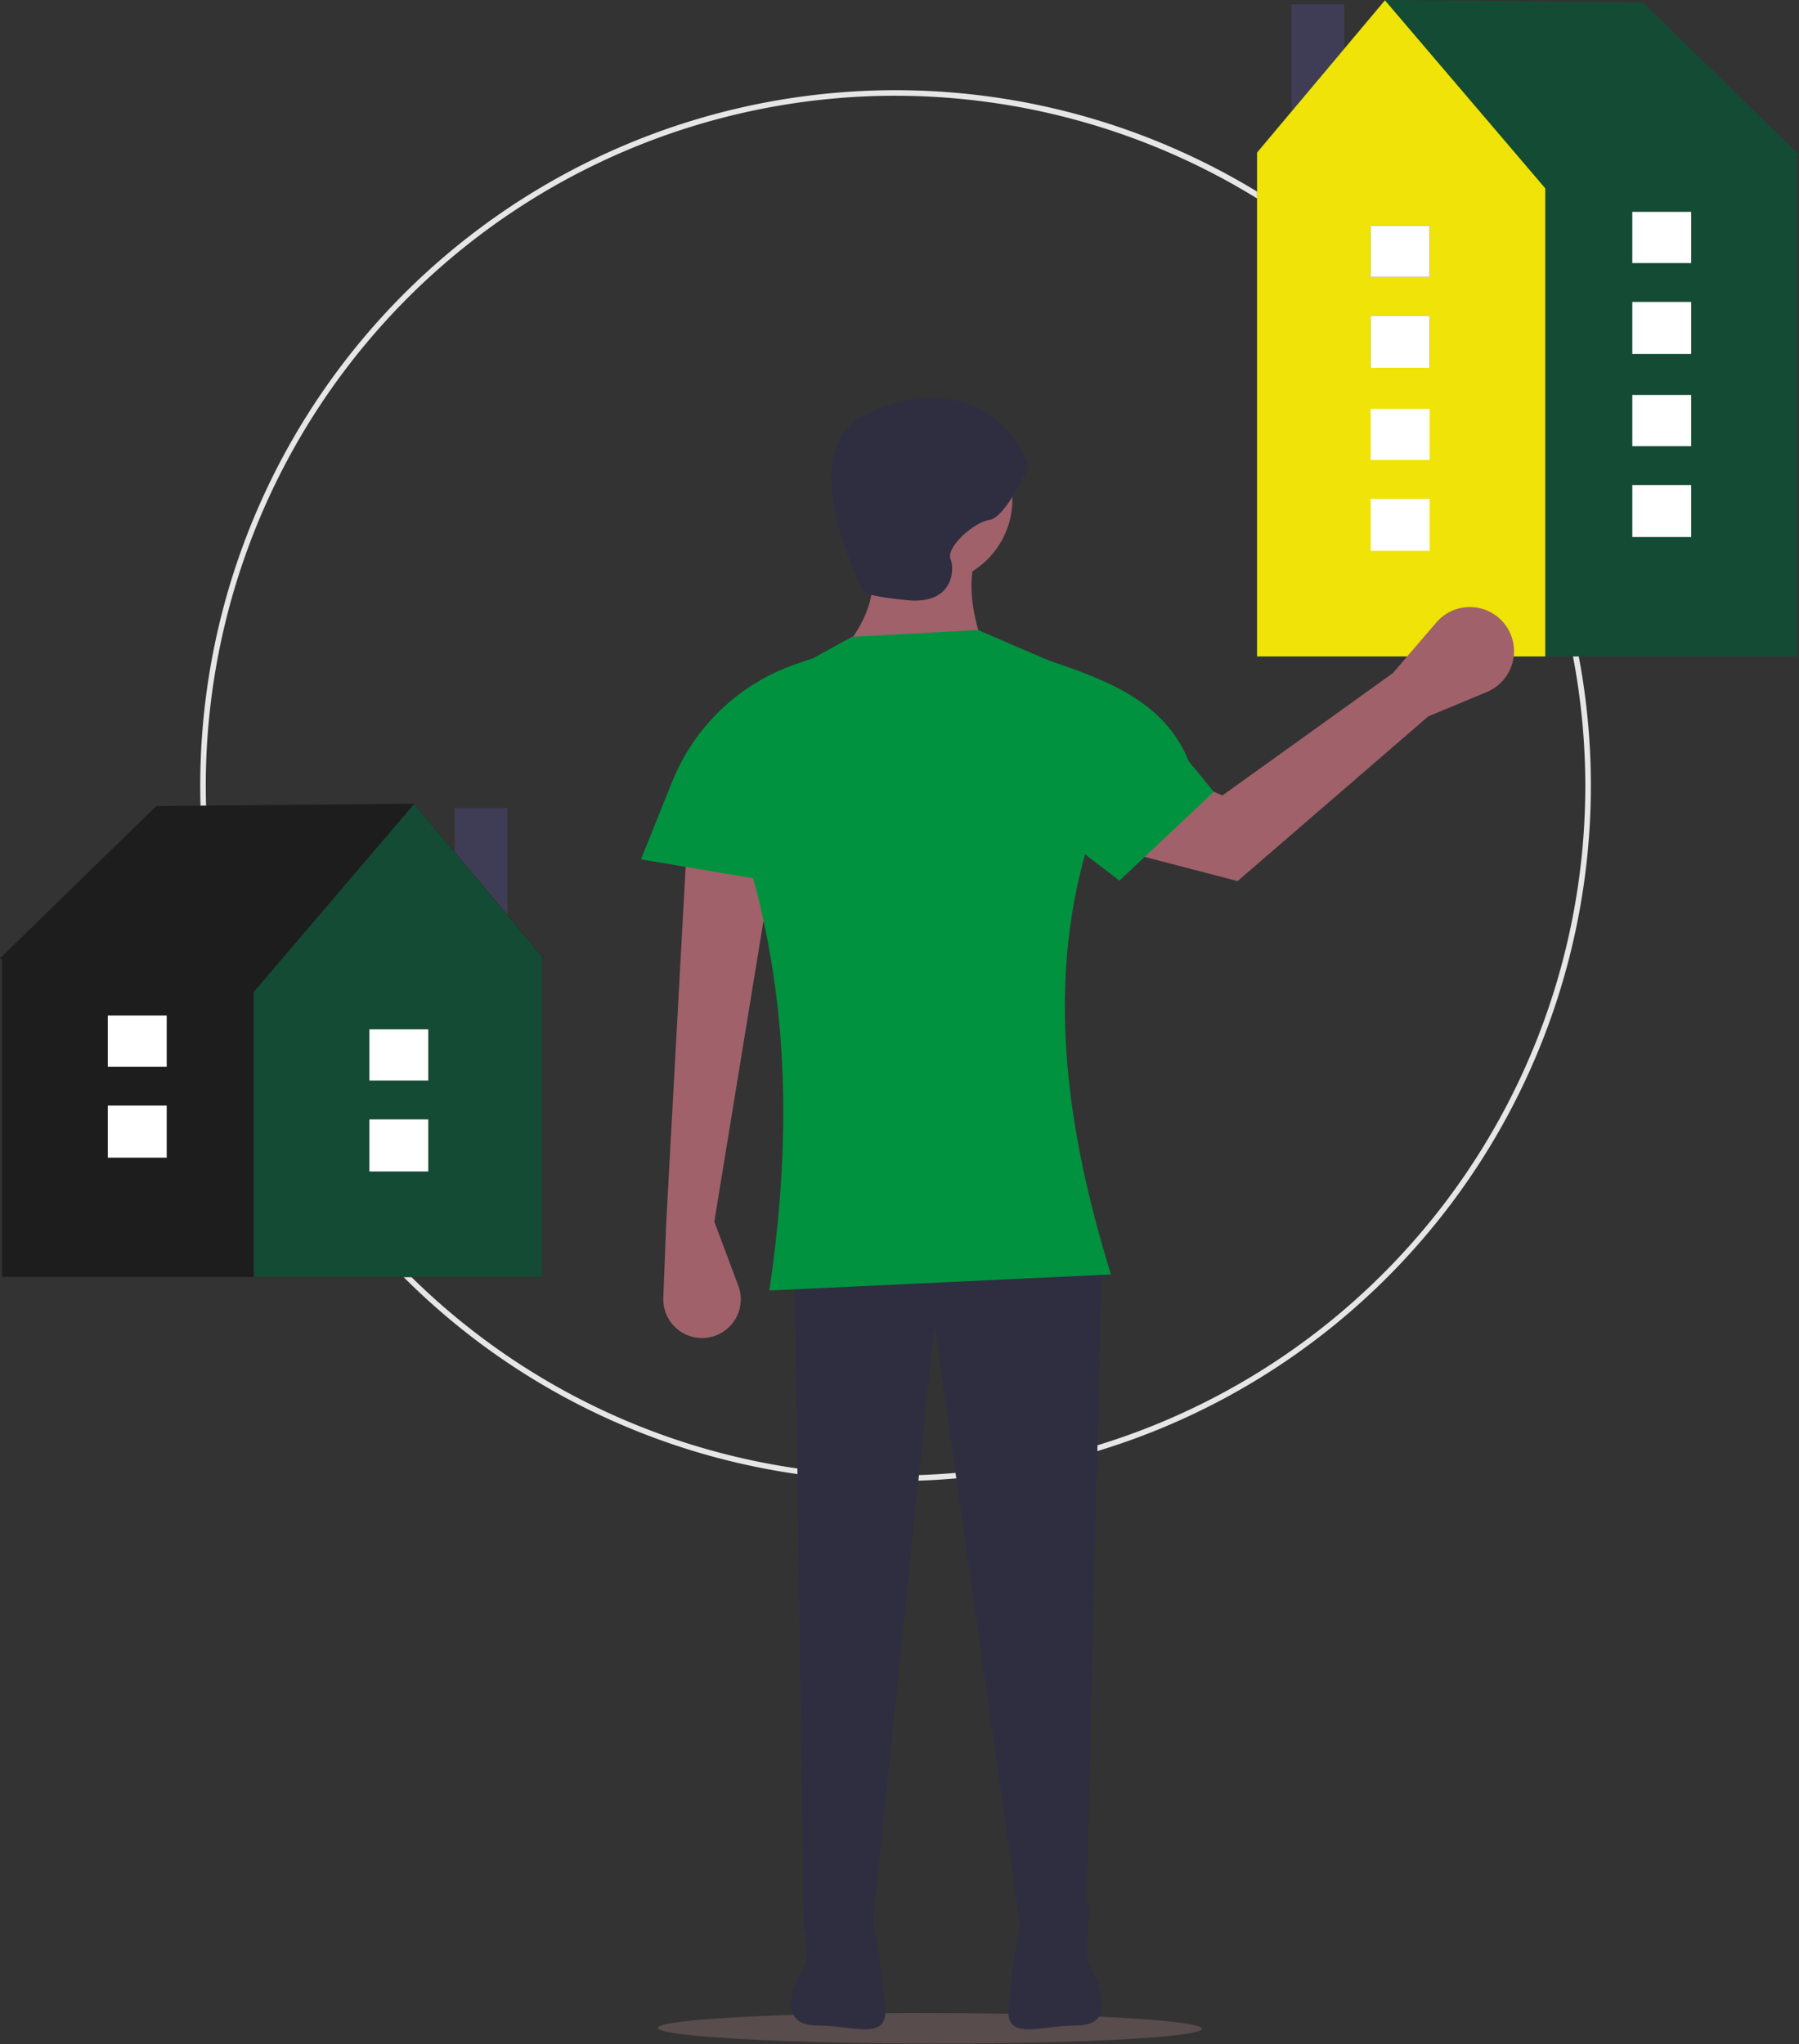 <svg id="Group_115" data-name="Group 115" xmlns="http://www.w3.org/2000/svg" width="249.307" height="283.219" viewBox="0 0 249.307 283.219">
  <rect x="0" y="0" width="249.307" height="283.219" fill="#333333" stroke="none"/>
  <ellipse id="Ellipse_48" data-name="Ellipse 48" cx="2.119" cy="37.694" rx="2.119" ry="37.694" transform="translate(91.168 283.098) rotate(-89.908)" fill="rgba(203,152,152,0.25)"/>
  <path id="Path_157" data-name="Path 157" d="M444.233,306.874a96.357,96.357,0,1,1,68.135-28.222A96.357,96.357,0,0,1,444.233,306.874Zm0-191.946a95.588,95.588,0,1,0,95.588,95.588A95.7,95.7,0,0,0,444.233,114.929Z" transform="translate(-320.127 -101.662)" fill="#e6e6e6"/>
  <rect id="Rectangle_147" data-name="Rectangle 147" width="7.313" height="25.316" transform="translate(63.008 111.965)" fill="#3f3d56"/>
  <path id="Path_158" data-name="Path 158" d="M75.151,310.869,57.364,289.708l-35.7.326L0,311.131l.438.281H.281v43.88H75.1v-43.88Z" transform="translate(0 -178.351)" fill="#1d1d1d"/>
  <path id="Path_159" data-name="Path 159" d="M113.7,289.825,91.475,315.877v39.487h39.942V310.922Z" transform="translate(-56.314 -178.423)" fill="#144b34"/>
  <rect id="Rectangle_148" data-name="Rectangle 148" width="8.157" height="7.21" transform="translate(51.194 155.105)" fill="#3f3d56"/>
  <rect id="Rectangle_149" data-name="Rectangle 149" width="8.157" height="7.096" transform="translate(51.194 142.625)" fill="#3f3d56"/>
  <rect id="Rectangle_150" data-name="Rectangle 150" width="8.157" height="7.21" transform="translate(51.194 155.105)" fill="#fff"/>
  <rect id="Rectangle_151" data-name="Rectangle 151" width="8.157" height="7.096" transform="translate(51.194 142.625)" fill="#fff"/>
  <rect id="Rectangle_152" data-name="Rectangle 152" width="8.157" height="7.21" transform="translate(14.942 153.191)" fill="#3f3d56"/>
  <rect id="Rectangle_153" data-name="Rectangle 153" width="8.157" height="7.096" transform="translate(14.942 140.712)" fill="#3f3d56"/>
  <rect id="Rectangle_154" data-name="Rectangle 154" width="8.157" height="7.21" transform="translate(14.942 153.191)" fill="#fff"/>
  <rect id="Rectangle_155" data-name="Rectangle 155" width="8.157" height="7.096" transform="translate(14.942 140.712)" fill="#fff"/>
  <rect id="Rectangle_156" data-name="Rectangle 156" width="7.313" height="25.316" transform="translate(178.985 0.608)" fill="#3f3d56"/>
  <path id="Path_160" data-name="Path 160" d="M453.134,21.7V90.953h74.822V21.7H527.8l.438-.281L506.578.326,470.873,0,453.086,21.161Z" transform="translate(-278.93)" fill="#144b34"/>
  <path id="Path_161" data-name="Path 161" d="M453.211,21.213V91.025h39.943V26.17L470.932.117Z" transform="translate(-279.007 -0.072)" fill="#efe307"/>
  <rect id="Rectangle_157" data-name="Rectangle 157" width="8.157" height="7.21" transform="translate(189.955 43.748)" fill="#3f3d56"/>
  <rect id="Rectangle_158" data-name="Rectangle 158" width="8.157" height="7.096" transform="translate(189.955 31.268)" fill="#3f3d56"/>
  <rect id="Rectangle_159" data-name="Rectangle 159" width="8.157" height="7.21" transform="translate(189.955 43.748)" fill="#fff"/>
  <rect id="Rectangle_160" data-name="Rectangle 160" width="8.157" height="7.096" transform="translate(189.955 31.268)" fill="#fff"/>
  <rect id="Rectangle_161" data-name="Rectangle 161" width="8.157" height="7.21" transform="translate(226.207 41.835)" fill="#3f3d56"/>
  <rect id="Rectangle_162" data-name="Rectangle 162" width="8.157" height="7.096" transform="translate(226.207 29.355)" fill="#3f3d56"/>
  <rect id="Rectangle_163" data-name="Rectangle 163" width="8.157" height="7.21" transform="translate(226.207 41.835)" fill="#fff"/>
  <rect id="Rectangle_164" data-name="Rectangle 164" width="8.157" height="7.096" transform="translate(226.207 29.355)" fill="#fff"/>
  <rect id="Rectangle_165" data-name="Rectangle 165" width="8.157" height="7.21" transform="translate(189.955 69.116)" fill="#fff"/>
  <rect id="Rectangle_166" data-name="Rectangle 166" width="8.157" height="7.096" transform="translate(189.955 56.636)" fill="#fff"/>
  <rect id="Rectangle_167" data-name="Rectangle 167" width="8.157" height="7.21" transform="translate(226.207 67.202)" fill="#fff"/>
  <rect id="Rectangle_168" data-name="Rectangle 168" width="8.157" height="7.096" transform="translate(226.207 54.723)" fill="#fff"/>
  <circle id="Ellipse_49" data-name="Ellipse 49" cx="11.757" cy="11.757" r="11.757" transform="translate(116.786 57.422)" fill="#a0616a"/>
  <path id="Path_162" data-name="Path 162" d="M578.7,293.109l20.019-.318c-1.722-4.745-2.468-9.187-1.271-13.028L582.2,278.174Q585.292,285.641,578.7,293.109Z" transform="translate(-462.237 -202.639)" fill="#a0616a"/>
  <path id="Path_163" data-name="Path 163" d="M521.912,438.586l3.324,8.865a5.368,5.368,0,0,1-4.377,7.214h0a5.368,5.368,0,0,1-6.014-5.535l.393-10.226,2.86-52.431,11.757,3.5Z" transform="translate(-422.921 -269.31)" fill="#a0616a"/>
  <path id="Path_164" data-name="Path 164" d="M287.742,548.059l9.533-.953,8.58-83.255,12.075,84.844,8.9-.318,2.224-93.106H286.471Z" transform="translate(-176.358 -280.276)" fill="#2f2e41"/>
  <path id="Path_165" data-name="Path 165" d="M602.761,234.7s-3.178,6.991-5.4,7.309-6.038,3.813-5.4,5.4.318,6.355-6.038,5.72-6.038-1.271-6.038-1.271-10.169-19.384.318-24.468S599.9,226.118,602.761,234.7Z" transform="translate(-460.236 -169.968)" fill="#2f2e41"/>
  <path id="Path_166" data-name="Path 166" d="M650.42,765.49l-.382,8.021s5.821,9.079-1.435,9.079h0c-5.248-.017-9.991,2.345-9.371-2.866l.876-7.359,1.528-8.021Z" transform="translate(-499.465 -501.937)" fill="#2f2e41"/>
  <path id="Path_167" data-name="Path 167" d="M562.758,765.49l.382,8.021s-5.821,9.079,1.435,9.079h0c5.248-.017,9.991,2.345,9.371-2.866l-.876-7.359-1.528-8.021Z" transform="translate(-451.294 -501.937)" fill="#2f2e41"/>
  <path id="Path_168" data-name="Path 168" d="M541.537,400.279l47.347-2.224c-8.83-28.336-8.9-51.522,2.224-72.872a11.431,11.431,0,0,0-6.909-10.5l-13.746-5.921-17.477.953-11.532,6.343a13.728,13.728,0,0,0-7.094,12.73C544.447,352.89,545.023,376.656,541.537,400.279Z" transform="translate(-434.92 -221.47)" fill="#01923f"/>
  <path id="Path_169" data-name="Path 169" d="M533.156,351.095l-26.375-4.449,4.345-10.788a28.429,28.429,0,0,1,17.209-16.291l2.6-.884Z" transform="translate(-417.959 -227.577)" fill="#01923f"/>
  <path id="Path_170" data-name="Path 170" d="M716.189,315.641l8.119-3.383a6.119,6.119,0,0,0,2.823-8.911h0a6.119,6.119,0,0,0-9.819-.723l-6.024,7.018-23.614,16.945-16.053-6.664-1.912,13.315,20.055,5.224Z" transform="translate(-518.26 -216.378)" fill="#a0616a"/>
  <path id="Path_171" data-name="Path 171" d="M658.369,349.594l13.069-12.3-3.459-4.228c-3.092-7.676-10.2-10.833-18.035-13.5l-2.6-.884L645.3,339.6Z" transform="translate(-503.235 -227.577)" fill="#01923f"/>
</svg>
